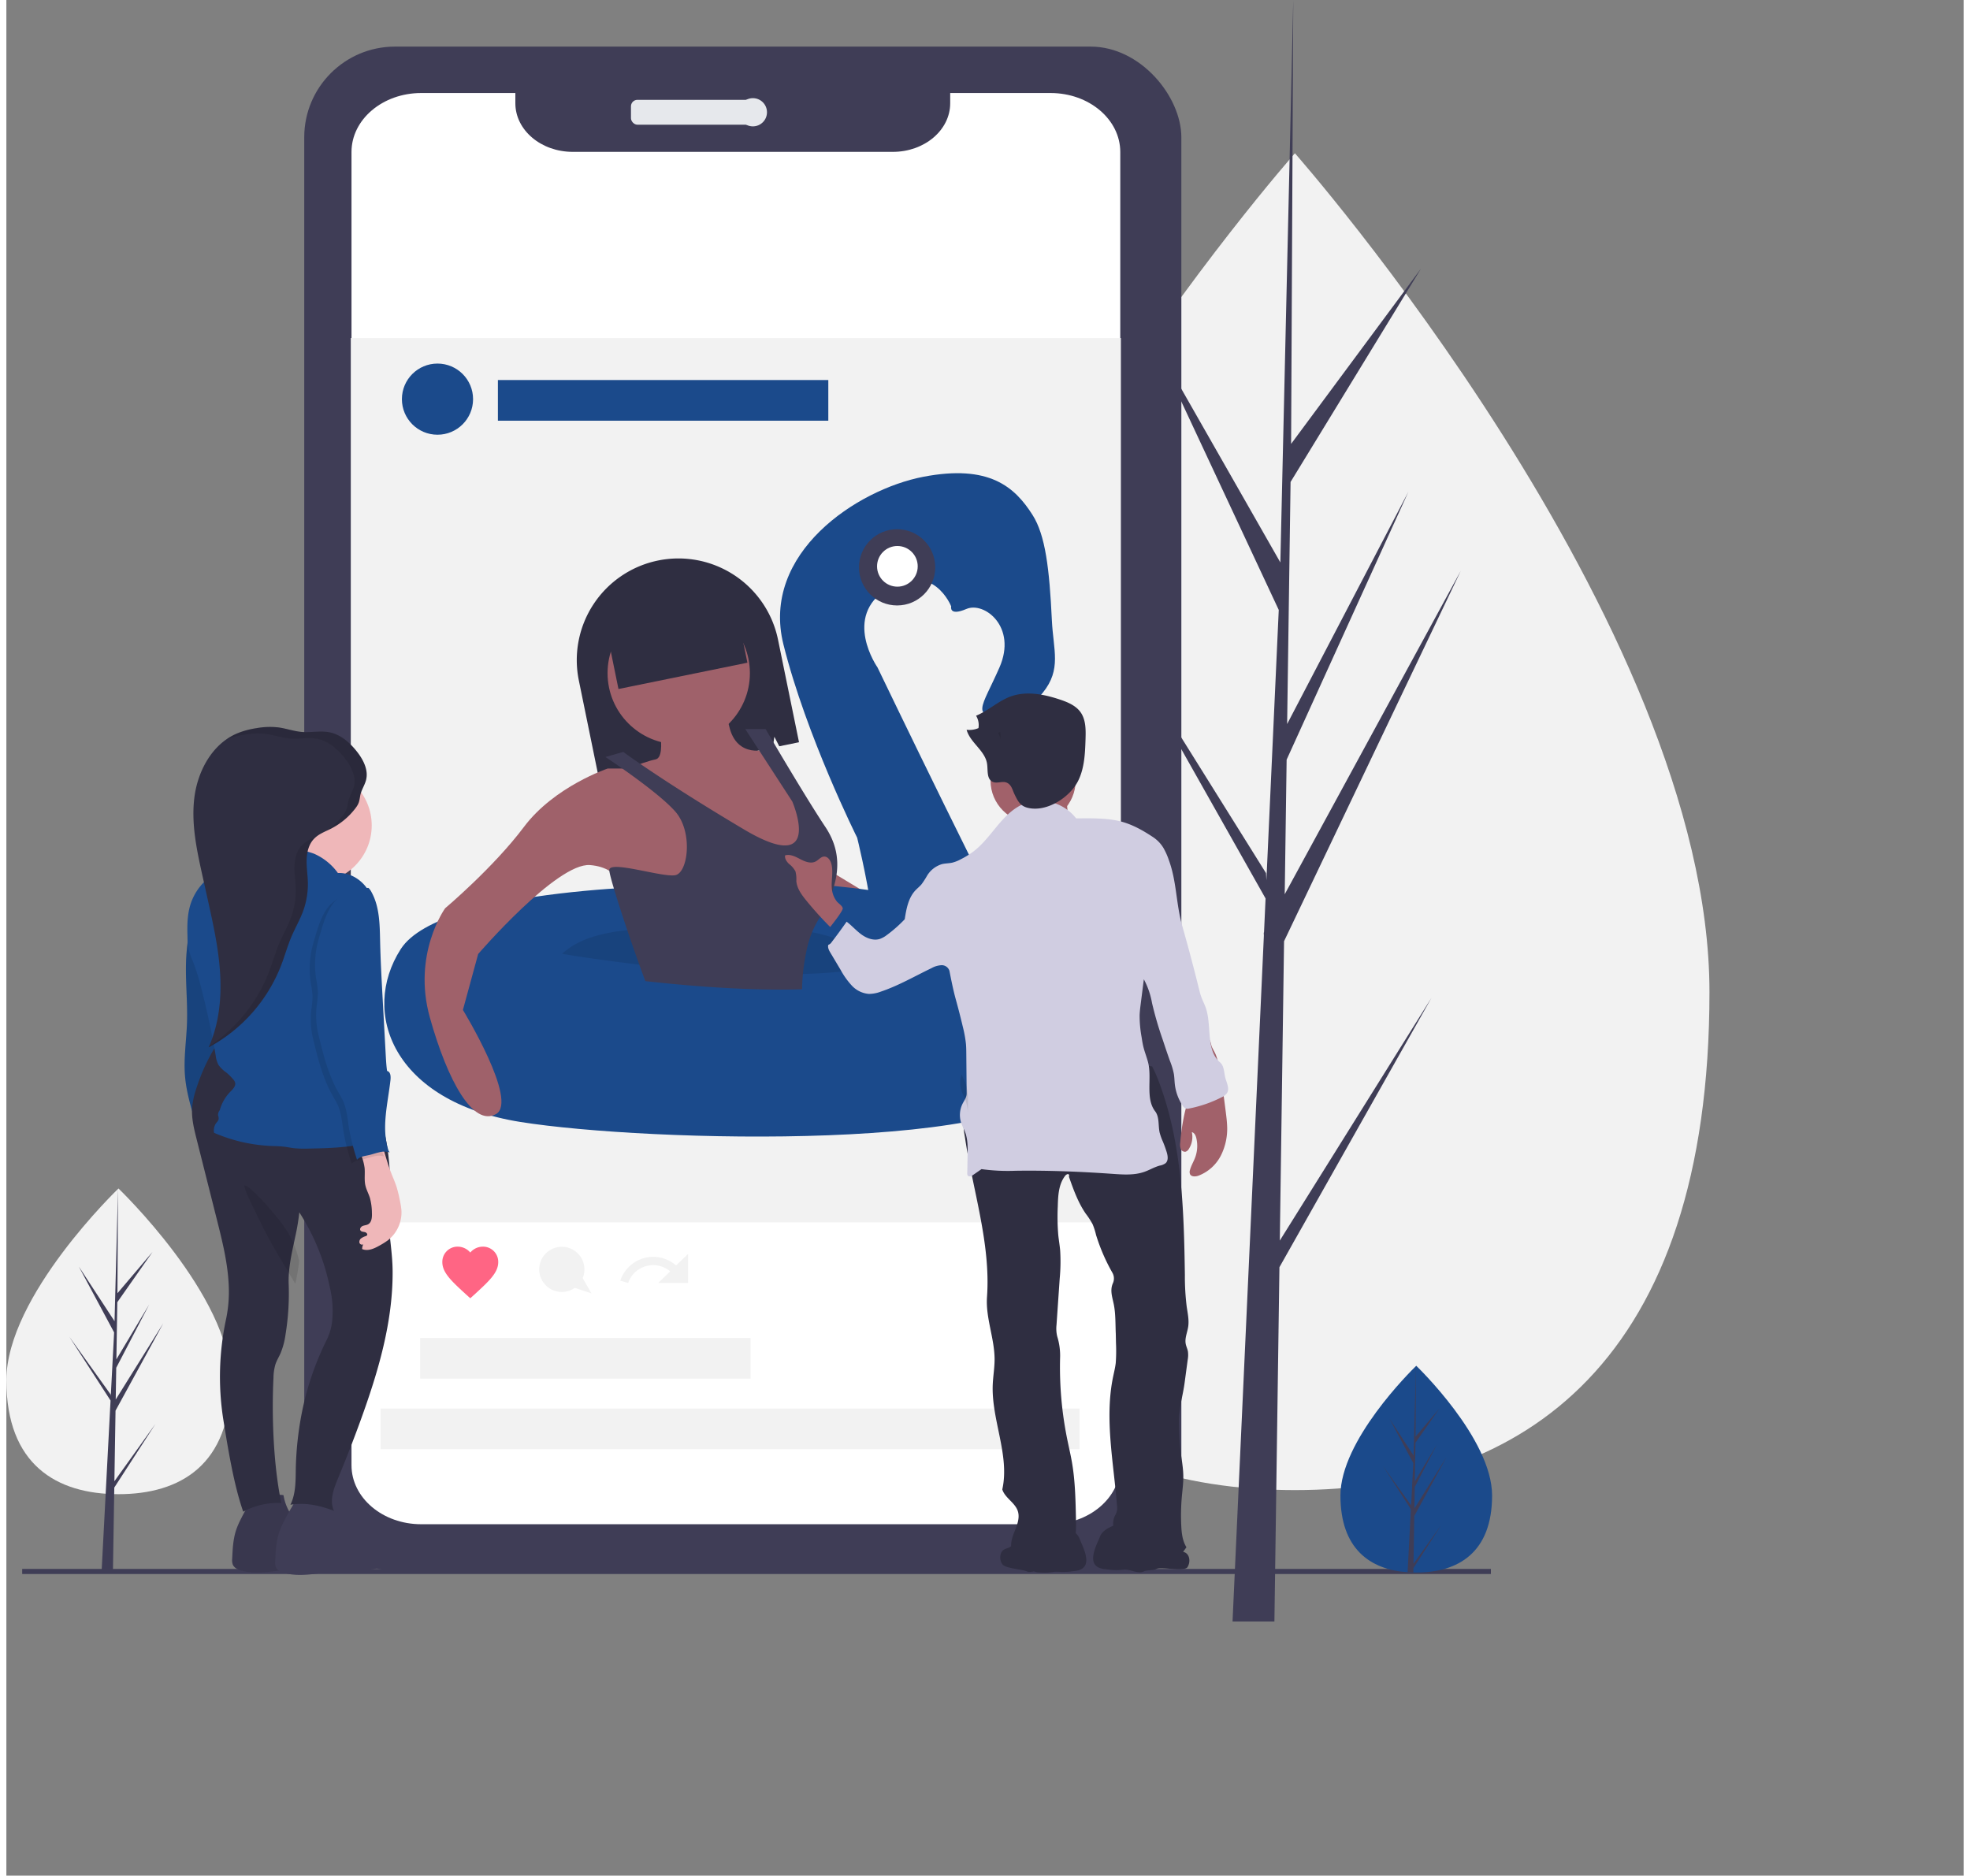 <svg xmlns="http://www.w3.org/2000/svg" xmlns:xlink="http://www.w3.org/1999/xlink" width="670.088" height="638.073" viewBox="0 0 770.088 738.073">
  <rect x="0" y="0" width="770.088" height="738.073" fill="#808080" stroke="none"/>
  <defs>
    <clipPath id="clip-path">
      <rect width="670.088" height="638.073" fill="none"/>
    </clipPath>
  </defs>
  <g id="undraw_social_influencer_sgsv" clip-path="url(#clip-path)">
    <path id="Path_3" data-name="Path 3" d="M1090.108,572.372c0,145.262-73.026,195.982-163.108,195.982s-163.108-50.72-163.108-195.982S927,242.314,927,242.314,1090.108,427.11,1090.108,572.372Z" transform="translate(-420.02 -181.997)" fill="#f2f2f2"/>
    <path id="Path_4" data-name="Path 4" d="M811.167,632.01l1.67-117.8,69.521-145.73L813.1,495.737l.751-52.966,47.913-105.434-47.715,91.417h0l1.351-95.263,51.307-83.939-51.095,68.959.844-174.675-5.3,231.238.436-9.539L759.424,274.05l51.327,109.8-4.86,106.39-.145-2.823L745.61,391.138l59.954,106.253-.608,13.305-.109.2.05,1.092L792.566,781.911h16.475l1.977-139.42L870.825,536.5Z" transform="translate(-310.128 -143.838)" fill="#3f3d56"/>
    <path id="Path_5" data-name="Path 5" d="M198.108,724.934c0,33.219-19.748,44.817-44.108,44.817s-44.108-11.6-44.108-44.817S154,649.456,154,649.456,198.108,691.715,198.108,724.934Z" transform="translate(-109.892 -181.788)" fill="#f2f2f2"/>
    <path id="Path_6" data-name="Path 6" d="M42.5,666.194l.451-27.8L61.753,604,43.024,634.031l.2-12.5,12.957-24.884-12.9,21.576h0l.365-22.483,13.875-19.81L43.7,592.205l.228-41.225L42.5,605.554l.117-2.251L28.509,581.711l13.88,25.914-1.314,25.109-.039-.666L24.774,609.345l16.212,25.077-.164,3.14-.029.047.013.258-3.335,63.705h4.456l.534-32.905,16.174-25.015Z" transform="translate(0 -83.312)" fill="#3f3d56"/>
    <line id="Line_1" data-name="Line 1" x2="577.872" transform="translate(6.217 618.375)" fill="none" stroke="#3f3d56" stroke-miterlimit="10" stroke-width="2"/>
    <path id="Path_7" data-name="Path 7" d="M1004.582,770.274c0,22.469-13.356,30.314-29.834,30.314q-.573,0-1.143-.013c-.763-.016-1.52-.053-2.267-.1-14.871-1.052-26.424-9.3-26.424-30.2,0-21.625,27.634-48.912,29.71-50.932l0,0,.12-.116S1004.582,747.806,1004.582,770.274Z" transform="translate(-420.02 -181.788)" fill="#1b4a8b"/>
    <path id="Path_8" data-name="Path 8" d="M973.661,797.151,984.572,781.9l-10.939,16.921-.029,1.75c-.763-.016-1.52-.053-2.267-.1l1.176-22.479-.009-.174.02-.033.111-2.123L961.669,758.7l11,15.37.025.451.889-16.985L964.2,740.008l9.5,14.547.925-35.212,0-.12v.116l-.154,27.767L983.82,736.1l-9.385,13.4-.247,15.207,8.727-14.594-8.763,16.832-.138,8.454,12.669-20.313-12.717,23.263Z" transform="translate(-420.02 -181.788)" fill="#3f3d56"/>
    <rect id="Rectangle_1" data-name="Rectangle 1" width="10.312" height="85.02" rx="2.292" transform="translate(386.772 152.803)" fill="#3f3d56"/>
    <rect id="Rectangle_2" data-name="Rectangle 2" width="5.787" height="27.989" rx="1.503" transform="translate(153.907 127.85)" fill="#3f3d56"/>
    <rect id="Rectangle_3" data-name="Rectangle 3" width="6.524" height="48.718" rx="1.695" transform="translate(153.709 141.391)" fill="#3f3d56"/>
    <rect id="Rectangle_4" data-name="Rectangle 4" width="6.208" height="49.139" rx="1.613" transform="translate(153.804 196.328)" fill="#3f3d56"/>
    <rect id="Rectangle_5" data-name="Rectangle 5" width="345.104" height="599.724" rx="35.694" transform="translate(117.196 18.338)" fill="#3f3d56"/>
    <rect id="Rectangle_6" data-name="Rectangle 6" width="48.192" height="9.786" rx="2.542" transform="translate(245.748 39.283)" fill="#e6e8ec"/>
    <circle id="Ellipse_2" data-name="Ellipse 2" cx="5.551" cy="5.551" r="5.551" transform="translate(288.163 38.625)" fill="#e6e8ec"/>
    <path id="Path_9" data-name="Path 9" d="M662.72,139.965V656.716c0,12.817-12.269,23.21-27.4,23.211H387.65c-15.14,0-27.409-10.393-27.41-23.214V139.965c0-12.826,12.274-23.221,27.412-23.219H424.71v4.032c0,10.558,10.106,19.116,22.57,19.119H573.23c12.465,0,22.57-8.56,22.57-19.119v-4.032h39.51c15.141,0,27.413,10.4,27.41,23.221Z" transform="translate(-224.45 -80.139)" fill="#fff"/>
    <rect id="Rectangle_7" data-name="Rectangle 7" width="303" height="348" transform="translate(135.513 133.023)" fill="#f2f2f2"/>
    <path id="Path_10" data-name="Path 10" d="M381.89,654.317l-1.6-1.439c-5.665-5.2-9.4-8.577-9.4-12.782a5.982,5.982,0,0,1,6.05-6.087,6.507,6.507,0,0,1,4.95,2.324,6.507,6.507,0,0,1,4.95-2.324,5.982,5.982,0,0,1,6.05,6.087c0,4.205-3.74,7.581-9.4,12.782Z" transform="translate(-199.364 -143.45)" fill="#ff6584"/>
    <path id="Path_11" data-name="Path 11" d="M439.723,649l3.083.881a10.4,10.4,0,0,1,16.536-4.565l-4.708,4.565H466.39V638.449l-4.738,4.542A13.622,13.622,0,0,0,439.723,649Z" transform="translate(-198.165 -145.033)" fill="#f2f2f2"/>
    <circle id="Ellipse_3" data-name="Ellipse 3" cx="14" cy="14" r="14" transform="translate(155.622 143.066)" fill="#1b4a8b"/>
    <rect id="Rectangle_8" data-name="Rectangle 8" width="130" height="16" transform="translate(193.393 149.544)" fill="#1b4a8b"/>
    <rect id="Rectangle_9" data-name="Rectangle 9" width="130" height="16" transform="translate(162.795 526.505)" fill="#f2f2f2"/>
    <path id="Path_78" data-name="Path 78" d="M0,0H275V16H0Z" transform="translate(147.221 554.255)" fill="#f2f2f2"/>
    <path id="Path_12" data-name="Path 12" d="M426.89,653.305l-3.445-6.029a8.893,8.893,0,1,0-3.087,3.851Z" transform="translate(-196.693 -144.352)" fill="#f2f2f2"/>
    <path id="Path_13" data-name="Path 13" d="M485.753,339.779h0a40,40,0,0,0-31.168,47.207l8.255,40.34,9.243-1.892.652-4.275,1.935,3.746,56.194-11.5.652-4.275,1.935,3.746,7.763-1.589-8.255-40.341a40,40,0,0,0-47.207-31.168Z" transform="translate(-229.346 -119.216)" fill="#2f2e41"/>
    <path id="Path_14" data-name="Path 14" d="M445.5,365.067l48,29-6,14-45-21Z" transform="translate(-147.685 -38.192)" fill="#9f616a"/>
    <path id="Path_15" data-name="Path 15" d="M494.39,496.543s-97,0-113,25-3,60,47,68,202,12,214-18,3-47,3-47S593.39,488.543,494.39,496.543Z" transform="translate(-226.231 -148.063)" fill="#1b4a8b"/>
    <path id="Path_16" data-name="Path 16" d="M580.39,520.543l53,20s22-16,11-34-61-122-61-122-14-20,4-31,25,7,25,7-1,4,6,1,20,7,13,23-12,20,3,19c5.417-.361,10.181-4.243,14.059-9.056,7.431-9.225,4.114-16.655,3.552-28.487-.963-20.27-2.538-33.486-7.61-41.457-7-11-17-20-43-15s-64,30-55,66,29,76,29,76S589.39,507.543,580.39,520.543Z" transform="translate(-240.647 -121.92)" fill="#1b4a8b"/>
    <path id="Path_17" data-name="Path 17" d="M580.39,520.543c-8.64,2.38-19.49,3.54-31.17,3.9-20.38.63-43.32-1.17-61.64-3.21-19.79-2.21-34.19-4.69-34.19-4.69,6.69-6.24,16.97-8.71,29.05-9.61,15-1.12,32.78.16,49.95-.39a86.273,86.273,0,0,1,18.89,1.42C570.22,511.573,580.39,520.543,580.39,520.543Z" transform="translate(-234.747 -141.215)" opacity="0.1"/>
    <circle id="Ellipse_4" data-name="Ellipse 4" cx="28" cy="28" r="28" transform="translate(236.54 236.881)" fill="#9f616a"/>
    <path id="Path_18" data-name="Path 18" d="M490.39,407.543s5,19,0,20-17,6-17,6l15,6,28,26,24,12,12-4v-22l-18-28s-12,4-15-9-9-18-9-18Z" transform="translate(-234.979 -128.716)" fill="#9f616a"/>
    <path id="Path_19" data-name="Path 19" d="M483.39,434.543h-12s-21,7-33,23-31,32-31,32-13,18-6,43,17,43,26,38-13-41-13-41l6-22s31-36,44-35,14,12,14,12l28,8,9-19-5-20Z" transform="translate(-234.763 -132.135)" fill="#9f616a"/>
    <path id="Path_20" data-name="Path 20" d="M555.39,497.543a36.989,36.989,0,0,0-4.11,10.42,81.165,81.165,0,0,0-2.06,16.48c-20.38.63-43.32-1.17-61.64-3.21-1.62-4.32-3.4-9.29-5.14-14.3-4.69-13.54-9.05-27.36-9.05-29.39,0-4,21,3,26,2s7-17,0-25-27.5-21.5-27.5-21.5l7-2s15.5,11.5,47.5,30.5,19-11,19-11l-18.5-28.5h8s15.5,26.5,23.5,38.5S563.39,484.543,555.39,497.543Z" transform="translate(-236.174 -135.163)" fill="#3f3d56"/>
    <rect id="Rectangle_11" data-name="Rectangle 11" width="51.765" height="31.765" transform="matrix(0.98, -0.2, 0.2, 0.98, 234.477, 239.995)" fill="#2f2e41"/>
    <circle id="Ellipse_5" data-name="Ellipse 5" cx="15" cy="15" r="15" transform="translate(335.463 208.248)" fill="#3f3d56"/>
    <circle id="Ellipse_6" data-name="Ellipse 6" cx="8" cy="8" r="8" transform="translate(342.572 214.853)" fill="#fff"/>
    <path id="Path_21" data-name="Path 21" d="M182.627,509.188l-1.022,7.891c-.346,2.672-.692,5.345-.878,8.032-.62,8.94.536,17.915.232,26.871-.234,6.9-1.333,13.786-.8,20.664.469,6.084,2.2,11.991,3.923,17.845l2.461,8.368a1.631,1.631,0,0,0,2.181,1.4l10.892-.987c-.7-3.2-1.473-6.532-1.848-9.783-.3-2.572-.475-5.155-.661-7.737-.58-8.048-1.236-16.091-1.892-24.134l-1.153-14.128c-.5-6.129-1.006-12.293-2.549-18.245a36.327,36.327,0,0,0-8.883-16.061Z" transform="translate(-109.892 -149.464)" fill="#1b4a8b"/>
    <path id="Path_22" data-name="Path 22" d="M182.627,509.188l-1.022,7.891c-.346,2.672-.692,5.345-.878,8.032-.62,8.94.536,17.915.232,26.871-.234,6.9-1.333,13.786-.8,20.664.469,6.084,2.2,11.991,3.923,17.845l2.461,8.368a1.631,1.631,0,0,0,2.181,1.4l10.892-.987c-.7-3.2-1.473-6.532-1.848-9.783-.3-2.572-.475-5.155-.661-7.737-.58-8.048-1.236-16.091-1.892-24.134l-1.153-14.128c-.5-6.129-1.006-12.293-2.549-18.245a36.327,36.327,0,0,0-8.883-16.061Z" transform="translate(-109.892 -149.464)" opacity="0.1"/>
    <path id="Path_23" data-name="Path 23" d="M202.031,779.777a32.244,32.244,0,0,0-1.671,3.884c-1.251,3.671-1.44,7.606-1.617,11.48a5.485,5.485,0,0,0,.2,2.224c.534,1.393,2.075,2.1,3.516,2.486,6.032,1.622,12.393.1,18.615-.461,6.107-.546,12.328-.151,18.31-1.5a9.108,9.108,0,0,0,2.536-.881,7.882,7.882,0,0,0,3.2-4.184,5.349,5.349,0,0,0,.364-1.375c.2-2.038-1.579-3.809-3.514-4.479s-4.039-.559-6.076-.769a19.158,19.158,0,0,1-16.952-15.99c-.072-.445-10.073-.182-11.125.4-1.232.676-1.978,2.363-2.672,3.5Q203.468,776.874,202.031,779.777Z" transform="translate(-109.892 -181.788)" fill="#3f3d56"/>
    <path id="Path_24" data-name="Path 24" d="M202.031,779.777a32.244,32.244,0,0,0-1.671,3.884c-1.251,3.671-1.44,7.606-1.617,11.48a5.485,5.485,0,0,0,.2,2.224c.534,1.393,2.075,2.1,3.516,2.486,6.032,1.622,12.393.1,18.615-.461,6.107-.546,12.328-.151,18.31-1.5a9.108,9.108,0,0,0,2.536-.881,7.882,7.882,0,0,0,3.2-4.184,5.349,5.349,0,0,0,.364-1.375c.2-2.038-1.579-3.809-3.514-4.479s-4.039-.559-6.076-.769a19.158,19.158,0,0,1-16.952-15.99c-.072-.445-10.073-.182-11.125.4-1.232.676-1.978,2.363-2.672,3.5Q203.468,776.874,202.031,779.777Z" transform="translate(-109.892 -181.788)" opacity="0.1"/>
    <path id="Path_25" data-name="Path 25" d="M218.612,780.724a32.236,32.236,0,0,0-1.671,3.884c-1.251,3.671-1.439,7.606-1.617,11.48a5.485,5.485,0,0,0,.2,2.224c.534,1.393,2.075,2.1,3.516,2.486,6.032,1.622,12.393.1,18.615-.461,6.107-.546,12.328-.151,18.31-1.5a9.108,9.108,0,0,0,2.536-.881,7.882,7.882,0,0,0,3.2-4.184,5.348,5.348,0,0,0,.364-1.375c.2-2.038-1.579-3.809-3.514-4.479s-4.039-.559-6.076-.769a19.158,19.158,0,0,1-16.952-15.99c-.072-.445-10.073-.182-11.126.4-1.232.676-1.978,2.363-2.672,3.5Q220.049,777.822,218.612,780.724Z" transform="translate(-109.552 -181.788)" fill="#3f3d56"/>
    <path id="Path_26" data-name="Path 26" d="M261.861,682.01c.129,20.082-5.711,39.711-12.561,58.588q-4.068,11.209-8.633,22.223c-1.8,4.352-3.832,9.179-1.9,13.475-5.557-2.115-11.246-3.364-17.112-2.388,2.233-4.551,2.023-9.849,2.122-14.916A129.863,129.863,0,0,1,225.99,738.5a114.213,114.213,0,0,1,10.019-29.629,22.4,22.4,0,0,0,1.942-6.246,39.732,39.732,0,0,0-.825-14.419,86.051,86.051,0,0,0-11.983-29.364c-.018.2-.037.4-.059.6a87.606,87.606,0,0,1-1.507,8.888c-1.312,6.22-2.841,12.443-2.612,18.7a100.6,100.6,0,0,1-1.227,19.824,29.985,29.985,0,0,1-1.993,7.495c-.641,1.437-1.478,2.789-1.982,4.278a19.538,19.538,0,0,0-.778,5.295c-.748,15.122-.011,34.473,3.08,49.3a28.8,28.8,0,0,0-14.979,3.412c-3.736-10.542-6.117-25.515-7.9-36.618a108.4,108.4,0,0,1,1.209-39.457,52.68,52.68,0,0,0,.977-13.155c-.4-8.781-2.557-17.37-4.7-25.893q-1.636-6.489-3.272-12.981-2.327-9.247-4.661-18.5c-1.032-4.1-2.075-8.291-1.75-12.51a31.186,31.186,0,0,1,1.448-6.8,76,76,0,0,1,10.288-21.044c17.9,1.006,36.026-.671,53.9-2.045a3.614,3.614,0,0,1,2.535.431,3.576,3.576,0,0,1,1.017,2.3q3.361,19.03,6.717,38.06a95.915,95.915,0,0,1,1.912,16.084c.033,5.387-.84,10.756-.637,16.139C260.446,667.9,261.817,674.755,261.861,682.01Z" transform="translate(-109.892 -181.788)" fill="#2f2e41"/>
    <path id="Path_27" data-name="Path 27" d="M225.083,659.441a87.606,87.606,0,0,1-1.507,8.888c-3.895-6.736-8.092-13.3-11.677-20.207-.925-1.78-1.805-3.582-2.69-5.38l-2.642-5.394c-.494-1.01-.991-2.023-1.437-3.058a22.186,22.186,0,0,1-1.665-4.676c1.3-.24,4.517,3.276,5.483,4.193a74.759,74.759,0,0,1,5.6,6.176,67.22,67.22,0,0,1,5.818,7.616A37.1,37.1,0,0,1,225.083,659.441Z" transform="translate(-109.892 -163.129)" opacity="0.1"/>
    <path id="Path_28" data-name="Path 28" d="M240,474.591s-9.949,15.845-8.106,19.161-31.321-2.948-31.321-2.948,18.055-15.845,16.213-22.477S240,474.591,240,474.591Z" transform="translate(-109.892 -135.825)" fill="#efb7b9"/>
    <circle id="Ellipse_7" data-name="Ellipse 7" cx="22.477" cy="22.477" r="22.477" transform="translate(98.791 302.336)" fill="#efb7b9"/>
    <path id="Path_29" data-name="Path 29" d="M240.336,491.2a22.868,22.868,0,0,0-9.453-7.627,34.039,34.039,0,0,0-6.715-1.657l-8.968-1.577c-2.2-.386-4.55-.756-6.589.151a10.674,10.674,0,0,0-2.809,2.053c-3.117,2.886-6.137,6.061-10.045,7.727-1.07.456-2.189.79-3.257,1.25-4.372,1.883-7.641,5.814-9.5,10.2-1.949,4.6-2.005,9.582-1.851,14.574a25.548,25.548,0,0,0,.506,5.13,34.5,34.5,0,0,0,1.7,4.7,85.045,85.045,0,0,1,3.106,9.969q3.485,13.34,5.794,26.951a10.235,10.235,0,0,0,1.13,3.731,13.32,13.32,0,0,0,3.1,2.978,20.594,20.594,0,0,1,2.6,2.574,3.413,3.413,0,0,1,.821,1.416c.291,1.341-.895,2.491-1.857,3.47a16.765,16.765,0,0,0-4.2,7.31,2.9,2.9,0,0,0-.667,2.02,3.5,3.5,0,0,1,.209,1.594,3.683,3.683,0,0,1-.845,1.314,4.956,4.956,0,0,0-.933,3.974,63.162,63.162,0,0,0,22.01,5.153c1.858.087,3.723.087,5.569.315,1.316.162,2.617.439,3.935.593a42.475,42.475,0,0,0,5.767.147c10-.2,20.3-.457,29.489-4.424.865-4.712-1-9.513-2.168-14.158-1.86-7.388-2.329-15.051-3.712-22.543-.947-5.128-2.323-10.174-3.112-15.329s-.974-10.5.443-15.517c1.256-4.447,1.635-8.975,2.936-13.408s2.214-9.241.744-13.622C251.7,495.2,246.058,490.9,240.336,491.2Z" transform="translate(-109.892 -147.662)" fill="#1b4a8b"/>
    <path id="Path_30" data-name="Path 30" d="M251.374,444.988c1.093-3.991-1.056-8.146-3.628-11.388-2.763-3.484-6.333-6.627-10.693-7.5-3.543-.711-7.214.147-10.816-.138-3.193-.253-6.252-1.4-9.429-1.809a29.868,29.868,0,0,0-8.618.327,32.07,32.07,0,0,0-7.856,2.194c-9.568,4.24-15.174,14.71-16.475,25.094s.98,20.846,3.248,31.063l2.05,9.235c2.133,9.612,4.274,19.275,4.845,29.1s-.494,19.921-4.538,28.9a62.154,62.154,0,0,0,28.557-32.332c1.454-3.8,2.53-7.745,4.141-11.483,1.386-3.216,3.16-6.262,4.388-9.541a31.071,31.071,0,0,0,1.959-11.594c-.07-2.971-.567-5.929-.48-8.9s.842-6.072,2.9-8.22c1.826-1.91,4.42-2.827,6.773-4.03a28.111,28.111,0,0,0,9.463-7.9c1.481-1.93,1.56-2.754,1.937-4.981C249.465,448.925,250.8,447.09,251.374,444.988Z" transform="translate(-109.892 -137.93)" fill="#2f2e41"/>
    <path id="Path_31" data-name="Path 31" d="M251.405,613.847c.228,2.311-.192,4.679.313,6.946.38,1.7,1.262,3.251,1.781,4.917a23.327,23.327,0,0,1,.789,5.918c.075,1.676-.054,3.714-1.536,4.5-.651.345-1.432.352-2.11.641s-1.259,1.111-.871,1.737c.326.527,1.067.533,1.674.658s1.275.753.923,1.263a1.085,1.085,0,0,1-.541.344,6.212,6.212,0,0,0-1.741.838,1.755,1.755,0,0,0-.717,1.693,1.045,1.045,0,0,0,1.5.689,4.638,4.638,0,0,0-.436,1.853c2.372,1.02,5.042-.314,7.274-1.611a27.364,27.364,0,0,0,2.8-1.781,13.937,13.937,0,0,0,5.394-11.862,27.377,27.377,0,0,0-.524-3.393A51.95,51.95,0,0,0,264,621.431c-.638-2-1.515-3.909-2.267-5.867-1.6-4.171-2.635-8.538-4.078-12.767a1.475,1.475,0,0,0-1.728-1.3,16.962,16.962,0,0,0-4.84.445c-.957.279-2.527.894-2.956,1.9-.387.9.261,1.712.672,2.485a20.662,20.662,0,0,1,2.6,7.523Z" transform="translate(-110.466 -154.341)" fill="#efb7b9"/>
    <path id="Path_32" data-name="Path 32" d="M249.885,500.926a6.656,6.656,0,0,1,1.191,1.656c3.194,5.8,3.234,12.752,3.384,19.375.169,7.455.577,14.9.985,22.349l1.22,22.269c.117,2.128.233,4.258.532,6.368,1.435.362,1.495,2.217,1.328,3.688-1.027,9.088-3.584,18.443-.907,27.187a2.718,2.718,0,0,0,.626,1.212,7.212,7.212,0,0,0-4.155-.056c-1.335.281-2.618.769-3.948,1.072-1.692.385-3.611.551-4.765,1.846a92.365,92.365,0,0,1-3.109-12.012c-.634-3.7-.806-7.543-2.313-10.979-.608-1.388-1.421-2.674-2.163-3.995-3.9-6.95-5.813-14.812-7.68-22.56a32.91,32.91,0,0,1-.594-11.208,40.527,40.527,0,0,0,.466-5.158,41.58,41.58,0,0,0-.715-5.426,36.459,36.459,0,0,1,1.082-15.711c1.4-4.732,2.624-9.711,5.549-13.686S244.951,500.993,249.885,500.926Z" transform="translate(-109.518 -149.928)" opacity="0.1"/>
    <path id="Path_33" data-name="Path 33" d="M250.99,500.189a6.657,6.657,0,0,1,1.191,1.656c3.194,5.8,3.234,12.752,3.384,19.375.169,7.455.577,14.9.985,22.349l1.22,22.269c.117,2.128.233,4.258.532,6.368,1.435.362,1.495,2.217,1.328,3.688-1.027,9.088-3.584,18.443-.907,27.187a2.717,2.717,0,0,0,.626,1.212,7.212,7.212,0,0,0-4.155-.056c-1.335.281-2.618.769-3.948,1.072-1.692.385-3.611.551-4.765,1.846a92.369,92.369,0,0,1-3.109-12.012c-.634-3.7-.806-7.543-2.313-10.979-.608-1.388-1.421-2.674-2.163-3.995-3.9-6.95-5.813-14.812-7.68-22.56a32.91,32.91,0,0,1-.594-11.208,40.522,40.522,0,0,0,.466-5.158,41.582,41.582,0,0,0-.715-5.426,36.459,36.459,0,0,1,1.082-15.711c1.4-4.732,2.624-9.711,5.549-13.686S246.056,500.256,250.99,500.189Z" transform="translate(-108.514 -150.794)" fill="#1b4a8b"/>
    <g id="Group_1" data-name="Group 1" transform="translate(79.573 286.05)" opacity="0.1">
      <path id="Path_34" data-name="Path 34" d="M247.746,433.6c-2.763-3.484-6.333-6.627-10.693-7.5-3.543-.711-7.214.147-10.816-.138-3.193-.253-6.252-1.4-9.429-1.809a29.867,29.867,0,0,0-8.618.327,32.071,32.071,0,0,0-7.856,2.194,22.971,22.971,0,0,0-3.872,2.2,33.727,33.727,0,0,1,6.938-1.811,29.867,29.867,0,0,1,8.618-.327c3.176.411,6.236,1.556,9.429,1.809,3.6.286,7.273-.573,10.816.138,4.359.875,7.93,4.018,10.693,7.5,2.572,3.242,4.721,7.4,3.628,11.388-.576,2.1-1.91,3.937-2.276,6.1-.377,2.226-.456,3.051-1.937,4.981a28.22,28.22,0,0,1-6.824,6.355c.721-.343,1.447-.678,2.151-1.038a28.113,28.113,0,0,0,9.463-7.9c1.481-1.93,1.56-2.754,1.937-4.981.366-2.166,1.7-4,2.276-6.1C252.467,441,250.318,436.842,247.746,433.6Z" transform="translate(-189.464 -423.98)"/>
      <path id="Path_35" data-name="Path 35" d="M230.926,468a9.531,9.531,0,0,1,1.257-1.091c-2.148,1.04-4.407,1.955-6.047,3.67-2.054,2.149-2.81,5.249-2.9,8.22s.411,5.929.48,8.9a31.07,31.07,0,0,1-1.96,11.593c-1.228,3.279-3,6.325-4.388,9.541-1.61,3.738-2.687,7.682-4.141,11.483a62.249,62.249,0,0,1-23.608,29.379c-.054.124-.1.25-.159.373a62.153,62.153,0,0,0,28.557-32.332c1.454-3.8,2.53-7.745,4.141-11.483,1.386-3.216,3.16-6.262,4.388-9.541a31.069,31.069,0,0,0,1.96-11.593c-.07-2.972-.567-5.929-.48-8.9S228.872,470.146,230.926,468Z" transform="translate(-189.464 -423.98)"/>
    </g>
    <path id="Path_36" data-name="Path 36" d="M724.557,798.363c-1.07,1.291-2.9,1.551-4.56,1.722a25.957,25.957,0,0,1-6.465.123c-2.557-.38-4.088,1.073-6.424-.045-1.413-.676-3.587.676-5,0-1.936-.927-8.624-1.119-9.8-2.928s-1.059-4.667.805-5.734a12.436,12.436,0,0,1,1.633-.639c3.121-1.242,9.443-10.611,12.763-11.091a8.846,8.846,0,0,1,4.723,1.113c3.274,1.453,9.055,2.6,10.483,6.29C723.827,790.048,726.872,795.554,724.557,798.363Z" transform="translate(-300.503 -181.788)" fill="#2f2e41"/>
    <path id="Path_37" data-name="Path 37" d="M748.077,797.622c1.07,1.291,2.9,1.551,4.56,1.722a25.957,25.957,0,0,0,6.465.123c2.557-.381,5.671,1.814,8.007.7,1.413-.676,3.587-.324,5-1,1.936-.927,11.041,1.14,12.22-.669s1.059-4.667-.805-5.734a12.434,12.434,0,0,0-1.633-.639c-3.121-1.242-13.443-12.611-16.763-13.091a8.846,8.846,0,0,0-4.723,1.113c-3.274,1.453-9.055,2.6-10.483,6.29C748.807,789.306,745.762,794.813,748.077,797.622Z" transform="translate(-319.64 -181.788)" fill="#2f2e41"/>
    <path id="Path_38" data-name="Path 38" d="M758.417,593.426a50.893,50.893,0,0,1,2.675,6.079c9.078,24.015,9.838,50.259,10.213,75.93a96.936,96.936,0,0,0,.714,12.489c.38,2.627.981,5.283.594,7.909-.335,2.271-1.4,4.51-.977,6.766.191,1.012.676,1.95.867,2.962a10.506,10.506,0,0,1-.09,3.335l-1.217,9.056c-.693,5.159-2.293,10.127-2.206,15.331.059,3.55.119,7.106.515,10.634.4,3.583,1.148,7.138,1.187,10.742.029,2.7-.341,5.385-.58,8.074a83.462,83.462,0,0,0-.229,11.422c.142,2.934.479,5.981,2.035,8.472-1.743,2.5-3.469,4.74-6.26,5.964-5.672,2.487-12.18,1.643-18.309.753.34-1.131.865-2.413.375-3.487a7,7,0,0,0-1.052-1.432,16.823,16.823,0,0,1-2.727-6.342c-.742-2.7-1.485-5.614.039-8.209a5.241,5.241,0,0,0,.664-3.044c-1.269-17.024-5.057-34.638-1.568-51.346.372-1.783.816-3.556,1.024-5.366a65.239,65.239,0,0,0,.093-7.823l-.073-3.629c-.182-3.873-.024-7.842-.8-11.672-.556-2.743-1.595-5.5-.315-8.3a4.56,4.56,0,0,0-.19-4.028,74.073,74.073,0,0,1-6.457-14.906,26.236,26.236,0,0,0-1.36-4.243,30.267,30.267,0,0,0-2.684-4.13c-3.037-4.4-4.853-9.515-6.636-14.559.19-.463.044-1.107-.452-1.04a1.911,1.911,0,0,0-1.17.874c-2.443,3.283-2.648,7.663-2.758,11.754a86.708,86.708,0,0,0,.194,11.4c.209,1.987.555,3.958.734,5.948a70.825,70.825,0,0,1-.176,11.142L720.8,695.134a13.245,13.245,0,0,0,.268,4.507,25.279,25.279,0,0,1,1.155,7.9,142.2,142.2,0,0,0,2.836,32.806c.609,2.979,1.313,5.939,1.83,8.935,1.218,7.061,1.385,14.255,1.549,21.418.1,4.4.173,8.967-1.562,13.016a15.045,15.045,0,0,0-1.478,3.974,8.63,8.63,0,0,1-.283,2.12c-.509,1.311-2.037,1.869-3.411,2.168a27.649,27.649,0,0,1-7.865.56,4.582,4.582,0,0,1-1.794-.4c-.983-.509-1.5-1.588-2.252-2.4-1.612-1.761-4.292-2.3-5.761-4.183-1.837-2.354-1.065-5.764.028-8.542s2.447-5.8,1.505-8.628c-1.109-3.339-5.041-5.138-6.1-8.494,3.013-13.537-4.385-27.539-3.751-41.393.148-3.227.708-6.431.719-9.661.029-8.321-3.575-16.418-2.982-24.718,1.507-21.092-5.677-42.149-8.721-63.075a41.373,41.373,0,0,1-.642-9.476c.452-5.238,2.883-10.113,5.808-14.482,2.1-3.13,4.615-6.194,8.086-7.659,2.858-1.206,6.061-1.2,9.163-1.177,7.739.06,15.479.12,23.217.259a76.391,76.391,0,0,1,15.7,1.4C750.25,590.865,754.166,592.817,758.417,593.426Z" transform="translate(-307.619 -173.788)" fill="#2f2e41"/>
    <path id="Path_39" data-name="Path 39" d="M633.371,497.27c-.749-3.669.667-7.594-.441-11.171-.4-1.29-1.381-2.63-2.731-2.593-1.312.036-2.2,1.32-3.362,1.928-1.874.98-4.15.09-6.023-.892s-3.961-2.094-5.992-1.505c-.239,1.272.62,2.486,1.555,3.381a9.145,9.145,0,0,1,2.514,2.915,12.531,12.531,0,0,1,.343,3.768c.213,2.906,2.053,5.409,3.892,7.669a138.406,138.406,0,0,0,9.428,10.455c-.006-.006,5.033-6.241,4.937-7.331-.091-1.027-1.787-1.988-2.4-2.817A9.652,9.652,0,0,1,633.371,497.27Z" transform="translate(-308.421 -146.445)" fill="#a1616a"/>
    <path id="Path_40" data-name="Path 40" d="M783.432,574.069a19.59,19.59,0,0,1,1.005,3.6c1.3,6.3,2.119,12.689,2.927,19.071.216,1.7.431,3.409.5,5.125a23.457,23.457,0,0,1-2.431,11.787,16.5,16.5,0,0,1-8.835,7.961c-1.181.42-2.831.5-3.346-.646a2.432,2.432,0,0,1,.012-1.629c.466-1.7,1.414-3.225,2.029-4.876a13.157,13.157,0,0,0,.437-7.706c-.242-.977-.754-2.067-1.741-2.262a8.763,8.763,0,0,1-1.155,6.557,2.318,2.318,0,0,1-1.346,1.141,1.812,1.812,0,0,1-1.9-1.224,5.229,5.229,0,0,1-.153-2.426,82.1,82.1,0,0,1,1.865-12.16c1.1-4.391,2.845-8.724,2.733-13.25-.1-4.1-1.735-8.128-1.278-12.206a1.268,1.268,0,0,1,.233-.7,1.3,1.3,0,0,1,.511-.315,25.667,25.667,0,0,1,3.525-1.167c.71-.179,3.134-1.021,3.814-.644.551.3.721,2.132,1,2.75C782.321,571.947,782.97,572.962,783.432,574.069Z" transform="translate(-307.561 -158.983)" fill="#a1616a"/>
    <circle id="Ellipse_8" data-name="Ellipse 8" cx="16.747" cy="16.747" r="16.747" transform="translate(387.219 290.385)" fill="#a1616a"/>
    <path id="Path_41" data-name="Path 41" d="M717.505,447.944a19.654,19.654,0,0,0,.253,3.186,18.082,18.082,0,0,0,.976,3.115,18.269,18.269,0,0,0,2.345,4.6,6.9,6.9,0,0,0,4.238,2.761,120.568,120.568,0,0,1-36.211,10.465,15.345,15.345,0,0,0,4.8-5.128,14.838,14.838,0,0,0,1.272-4.175,35.054,35.054,0,0,0-1.573-18.061c-.208-.57-.411-1.269-.017-1.731a1.64,1.64,0,0,1,.594-.386,37.345,37.345,0,0,1,15.744-2.936c1.38.01,2.759.071,4.135.17.74.053,2.375-.1,2.963.44.7.647.35,2.655.372,3.532Z" transform="translate(-300.178 -131.901)" fill="#a1616a"/>
    <path id="Path_42" data-name="Path 42" d="M726.366,460.127a17.924,17.924,0,0,0-21.438-5.342c-7.972,3.805-11.9,12.943-18.907,18.317a33.093,33.093,0,0,1-5.077,3.127,14.075,14.075,0,0,1-3.34,1.322c-1.311.289-2.679.249-3.983.563a10.261,10.261,0,0,0-5.928,4.6,32.5,32.5,0,0,1-2.179,3.362c-.733.87-1.643,1.572-2.417,2.4-2.788,3-3.545,7.3-4.18,11.34a53.712,53.712,0,0,1-7.113,6.273,10.066,10.066,0,0,1-2.642,1.461c-2.453.795-5.157-.217-7.248-1.726s-3.793-3.5-5.854-5.05c-1.894,2.707-3.873,5.423-5.891,8.039a2.593,2.593,0,0,1-1.317,1.08c-.379,1.275.53,2.6,1.21,3.739l3.652,6.137a30.573,30.573,0,0,0,4.408,6.176,10.29,10.29,0,0,0,6.683,3.25,13.4,13.4,0,0,0,4.714-.9c6.958-2.341,13.348-6.076,19.967-9.25a8.814,8.814,0,0,1,3.922-1.15,3.153,3.153,0,0,1,3.1,2.231c.759,3.833,1.513,7.653,2.557,11.419q1.476,5.328,2.743,10.71a46.563,46.563,0,0,1,1.205,6.684c.109,1.28.121,2.566.133,3.851l.141,15.526c.015,1.671-.938,2.714-1.671,4.216a9.927,9.927,0,0,0-.472,7.462c.412,1.211,1.056,2.33,1.513,3.525,1.1,2.889,1.061,6.07,1,9.162l-.132,7.085a1.512,1.512,0,0,0,.153.853c.432.676,1.475.28,2.134-.177l3.313-2.3a75.606,75.606,0,0,0,13.38.647c12.714-.184,25.432.322,38.116,1.21,4.232.3,8.607.617,12.608-.795,2.03-.716,3.9-1.862,5.975-2.436a5.487,5.487,0,0,0,2.371-.976c1.161-1.074.853-2.959.379-4.468q-.621-1.98-1.411-3.9a23.08,23.08,0,0,1-1.321-3.652c-.636-2.826-.017-6.091-1.777-8.393-3.938-5.151-1.151-13.076-2.8-19.346-.535-2.029-1.325-3.985-1.826-6.022-.315-1.279-.513-2.583-.712-3.885a46.518,46.518,0,0,1-.768-8.538c.048-1.433.228-2.857.408-4.28L753,523.436a31.073,31.073,0,0,1,3.22,9.336,138.521,138.521,0,0,0,4.2,14.408c.943,2.848,1.887,5.7,2.905,8.519a28.363,28.363,0,0,1,1.484,4.965c.225,1.369.232,2.764.39,4.142a18.942,18.942,0,0,0,3.018,8.269,2.685,2.685,0,0,0,1.413,1.254,2.784,2.784,0,0,0,1.234-.05,48.86,48.86,0,0,0,12.716-4.4,5.079,5.079,0,0,0,2.147-1.677c1.081-1.757-.128-3.953-.653-5.948-.563-2.138-.432-4.711-2.116-6.144-5.865-4.991-2.953-15.124-5.889-22.243-.515-1.25-1.116-2.465-1.56-3.742-.34-.976-.586-1.981-.834-2.985q-3.074-12.439-6.579-24.765c-2.423-8.52-2.164-17.4-5.214-25.711a27.119,27.119,0,0,0-2.235-5.015,13.6,13.6,0,0,0-4.044-4.165c-4.427-2.927-8.9-5.42-14.1-6.482S731.673,460.1,726.366,460.127Z" transform="translate(-305.459 -138.089)" fill="#d0cde1"/>
    <path id="Path_43" data-name="Path 43" d="M687.28,439.922c-2.251-1.213-1.658-4.5-2.041-7.033-.787-5.2-6.665-8.288-8.045-13.364a9.061,9.061,0,0,0,4.663-.66,7.1,7.1,0,0,0-.94-4.876c4.834-1.964,8.747-5.818,13.656-7.588,6.173-2.226,13.048-.86,19.275,1.21,3.107,1.033,6.34,2.373,8.219,5.055,2.063,2.945,2.032,6.822,1.921,10.417-.174,5.638-.4,11.477-2.906,16.528-3.2,6.431-12.244,12.387-19.719,10.645-3.109-.725-4.024-2.677-5.334-5.378-.816-1.682-1.122-3.634-2.958-4.508C691.276,439.513,689.1,440.9,687.28,439.922Z" transform="translate(-299.385 -132.354)" fill="#2f2e41"/>
    <g id="Group_2" data-name="Group 2" transform="translate(375.289 409.284)" opacity="0.1">
      <path id="Path_44" data-name="Path 44" d="M755.19,560q.031.667.037,1.343C755.207,560.9,755.2,560.45,755.19,560Z" transform="translate(-680.629 -559.999)"/>
      <path id="Path_45" data-name="Path 45" d="M682.654,576.822c1.1,2.889,1.061,6.07,1,9.162l-.045,2.421a16.484,16.484,0,0,0-.958-4.885c-.456-1.195-1.1-2.314-1.513-3.525a9.942,9.942,0,0,1,.073-6.509C681.627,574.624,682.222,575.69,682.654,576.822Z" transform="translate(-680.629 -559.999)"/>
    </g>
    <g id="Group_3" data-name="Group 3" transform="translate(390.169 288.004)" opacity="0.1">
      <path id="Path_46" data-name="Path 46" d="M681.857,416.428l-.016.006a7.048,7.048,0,0,0-.924-2.447c.284-.115.564-.238.842-.366a7.058,7.058,0,0,1,.1,2.806Z" transform="translate(-680.917 -413.622)"/>
    </g>
  </g>
</svg>
